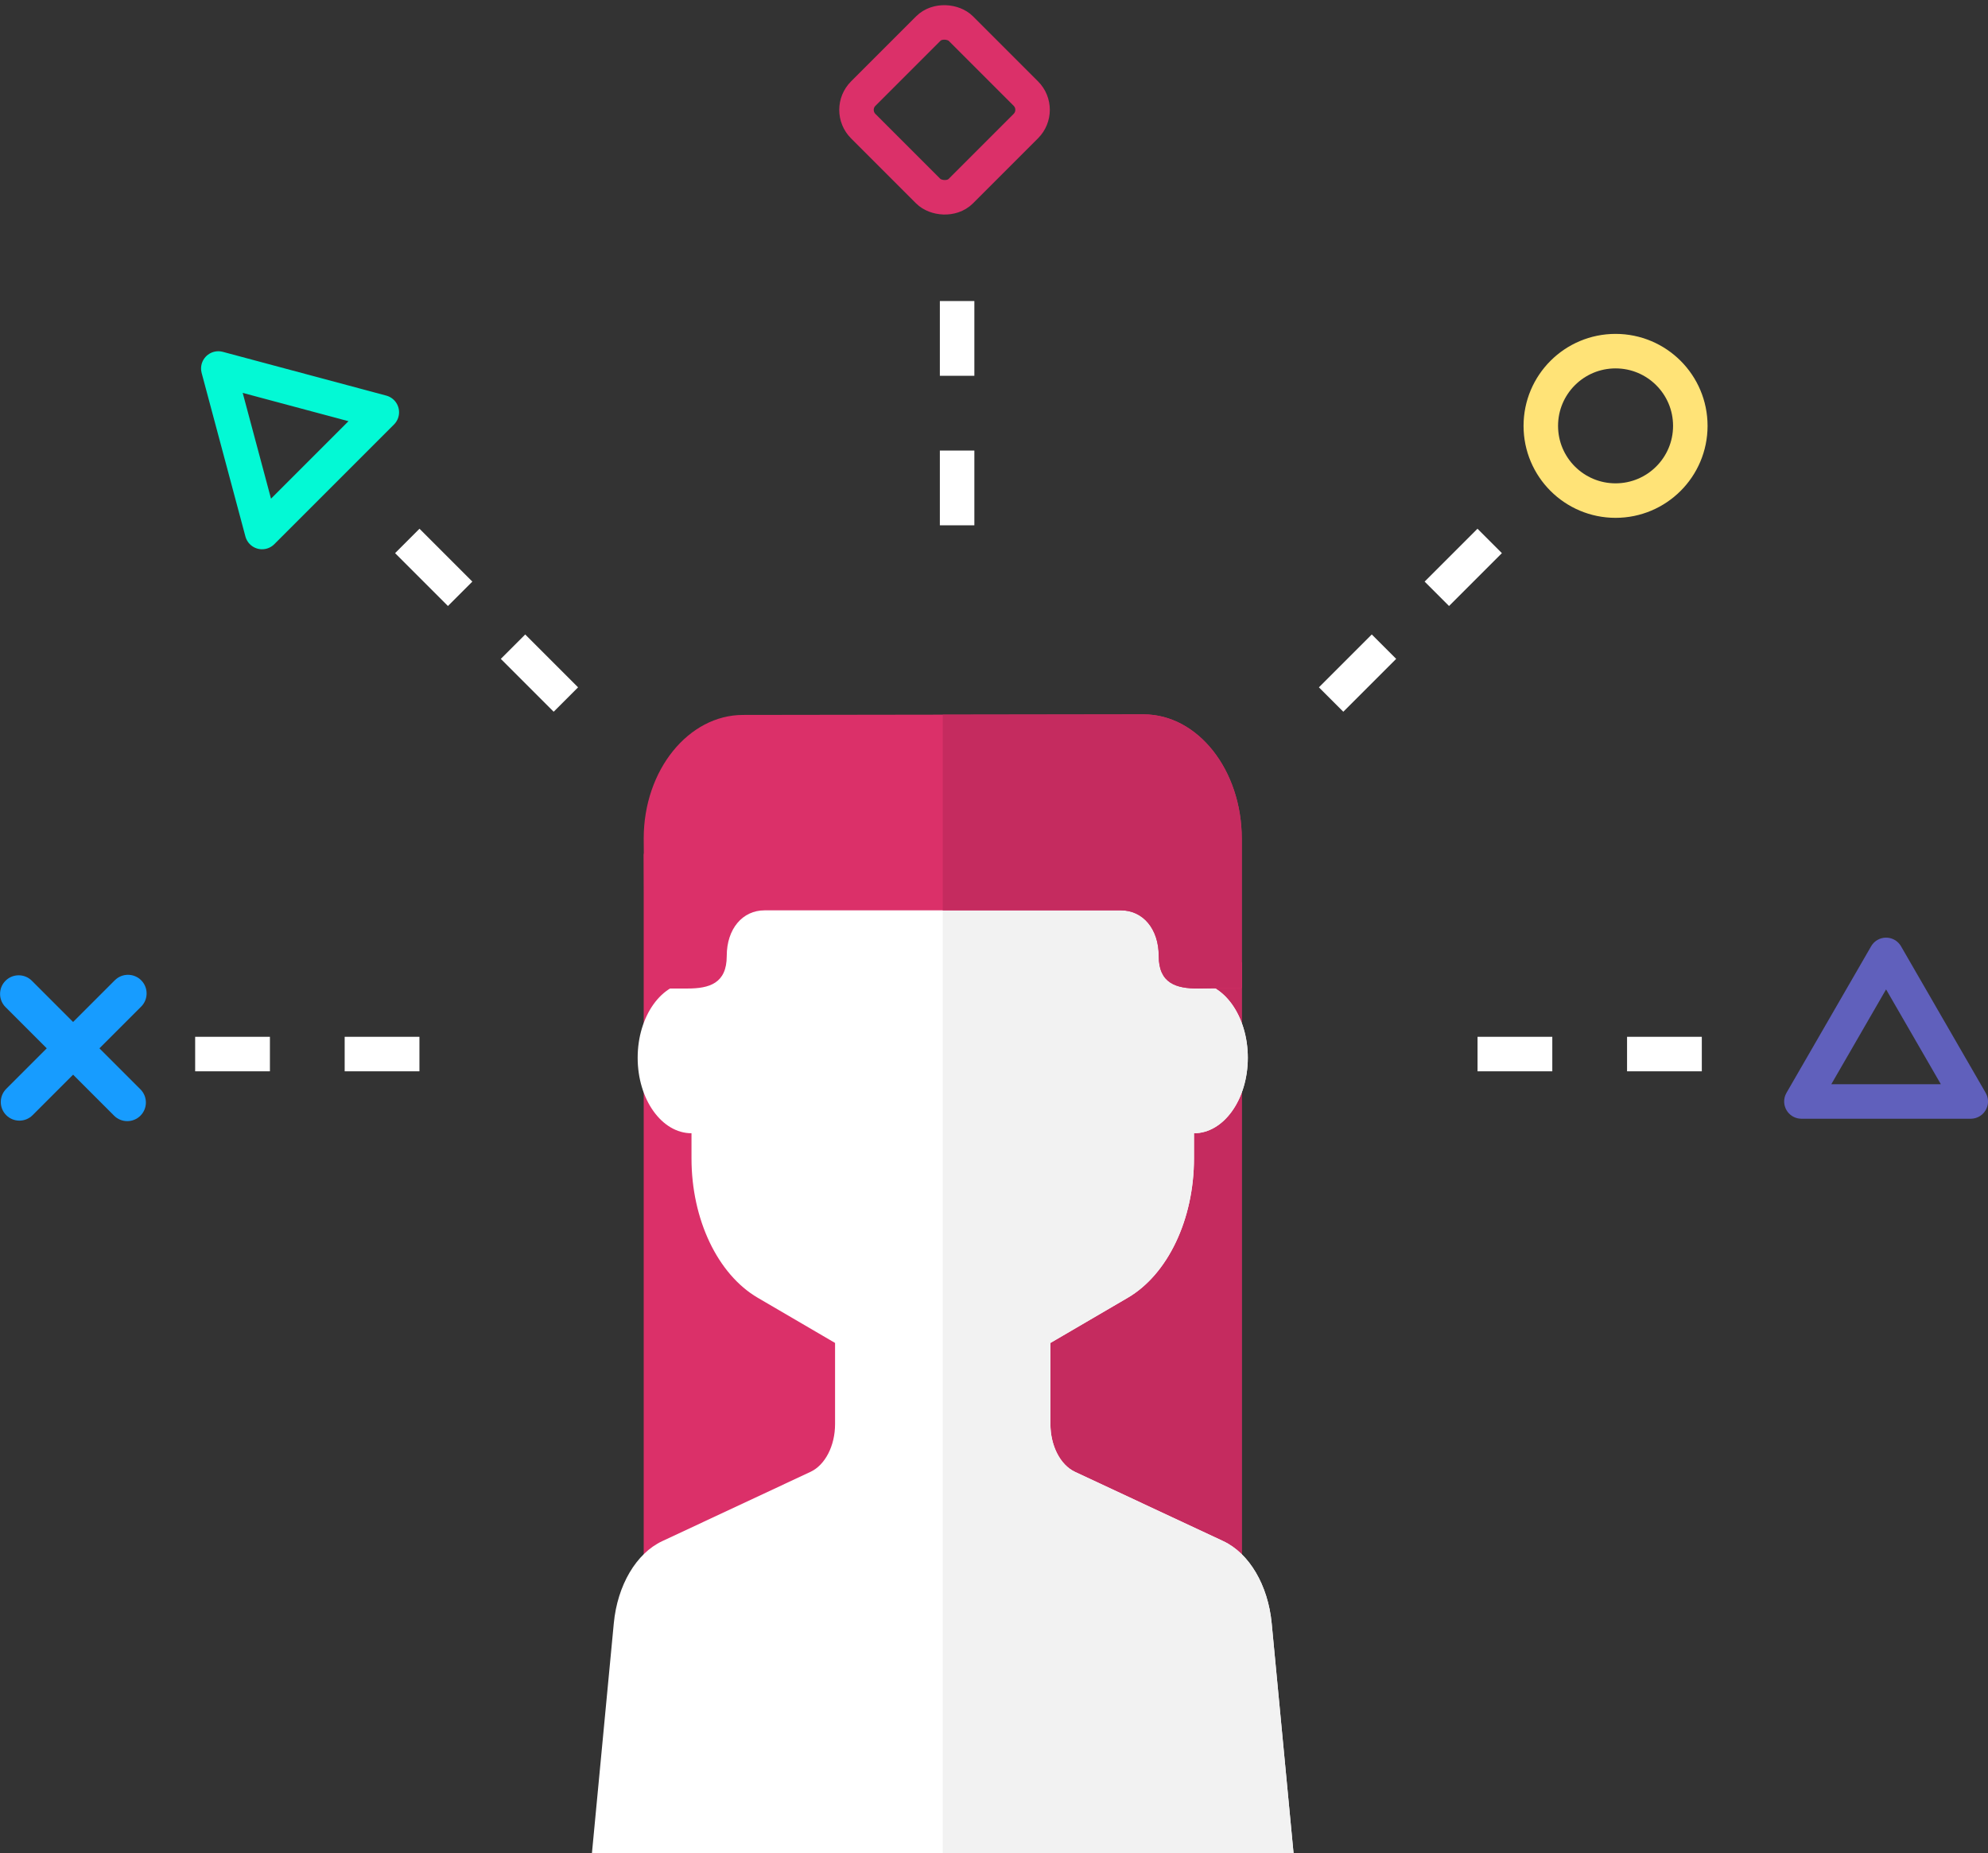 <svg xmlns="http://www.w3.org/2000/svg" width="250" height="233" viewBox="0 0 250 233">
  <rect x="0" y="0" width="250" height="233" fill="#333333" stroke="none"/>
  <g fill="none" fill-rule="evenodd" transform="translate(-8 1)">
    <rect width="17.356" height="17.346" x="118.103" y="4.14" stroke="#DB3069" stroke-width="4.339" rx="2.893" transform="rotate(135 126.78 12.813)"/>
    <ellipse cx="211.164" cy="52.549" stroke="#FFE377" stroke-width="4.339" rx="9.401" ry="9.396"/>
    <polygon stroke="#03F9D5" stroke-linejoin="round" stroke-width="4.339" points="41.97 42.637 52.617 61.067 31.323 61.067" transform="rotate(-45 41.97 51.852)"/>
    <polygon stroke="#6060BC" stroke-linejoin="round" stroke-width="4.339" points="245.183 119.071 255.83 137.501 234.536 137.501"/>
    <path stroke="#FFFFFF" stroke-dasharray="9.401" stroke-width="4.339" d="M53.449,76.611 L82.376,76.611" transform="rotate(45 67.912 78.779)"/>
    <path stroke="#FFFFFF" stroke-dasharray="9.401" stroke-width="4.339" d="M32.542 131.539L61.469 131.539M193.808 131.539L222.734 131.539"/>
    <path stroke="#FFFFFF" stroke-dasharray="9.401" stroke-width="4.339" d="M172.178,76.611 L201.105,76.611" transform="scale(-1 1) rotate(45 0 -371.813)"/>
    <path stroke="#FFFFFF" stroke-dasharray="9.401" stroke-width="4.339" d="M111.729,49.146 L140.655,49.146" transform="rotate(90 126.192 51.315)"/>
    <g fill="#179CFF" fill-rule="nonzero" transform="rotate(-30 236.004 62.105)">
      <path d="M2.601,14.522 C1.307,14.522 0.258,13.473 0.258,12.18 C0.258,10.886 1.307,9.837 2.601,9.837 L21.907,9.837 C23.202,9.837 24.251,10.886 24.251,12.18 C24.251,13.473 23.202,14.522 21.907,14.522 L2.601,14.522 Z" transform="rotate(-15 12.254 12.18)"/>
      <path d="M2.492,14.53 C1.198,14.53 0.148,13.481 0.148,12.187 C0.148,10.894 1.198,9.845 2.492,9.845 L21.798,9.845 C23.092,9.845 24.142,10.894 24.142,12.187 C24.142,13.481 23.092,14.53 21.798,14.53 L2.492,14.53 Z" transform="scale(-1 1) rotate(-75 0 28.015)"/>
    </g>
    <path fill="#DB3069" fill-rule="nonzero" d="M151.529,106.244 L101.296,106.244 C94.477,106.244 88.949,106.017 88.949,114.653 L88.949,209.305 L94.311,184.009 C97.039,184.009 99.25,181.209 99.25,177.755 L99.25,171.5 C99.25,168.045 101.461,165.245 104.188,165.245 L148.636,165.245 C151.364,165.245 153.575,168.045 153.575,171.5 L153.575,177.755 C153.575,181.209 156.007,190.514 158.734,190.514 L164.158,195.573 L164.158,114.626 C164.158,105.99 158.348,106.244 151.529,106.244 Z" transform="matrix(1 0 0 -1 0 315.548)"/>
    <path fill="#C52B5F" fill-rule="nonzero" d="M153.575,185.232 C153.575,181.777 151.364,178.977 148.637,178.977 L126.413,178.977 L126.413,119.975 L151.529,119.976 C158.348,119.976 164.158,119.722 164.158,128.358 L164.158,209.305 L158.735,204.246 C156.007,204.246 153.575,194.941 153.575,191.487 L153.575,185.232 Z" transform="matrix(1 0 0 -1 0 329.28)"/>
    <path fill="#FFFFFF" fill-rule="nonzero" d="M167.92,203.121 L170.667,232 L82.441,232 L85.187,203.121 C85.643,198.326 88.008,194.316 91.28,192.786 L109.927,184.072 C111.77,183.211 113.013,180.792 113.013,178.068 L113.013,167.864 L103.292,162.185 C98.246,159.237 94.959,152.325 94.959,144.661 L94.959,141.497 C91.22,141.497 88.189,137.247 88.189,132.005 C88.189,126.762 91.22,122.513 94.959,122.513 L94.959,116.184 C94.959,107.447 100.011,100.364 106.243,100.364 L146.864,100.364 C153.096,100.364 158.148,107.447 158.148,116.184 L158.148,122.513 C161.887,122.513 164.918,126.762 164.918,132.005 C164.918,137.247 161.887,141.497 158.148,141.497 L158.148,144.661 C158.148,152.325 154.861,159.237 149.815,162.185 L140.094,167.864 L140.094,178.068 C140.094,180.792 141.337,183.211 143.18,184.072 L161.827,192.786 C165.1,194.316 167.464,198.327 167.92,203.121 Z"/>
    <path fill="#F2F2F2" fill-rule="nonzero" d="M167.92,203.121 L170.667,232 L126.554,232 L126.554,100.364 L146.864,100.364 C153.096,100.364 158.148,107.447 158.148,116.184 L158.148,122.513 C161.887,122.513 164.918,126.762 164.918,132.005 C164.918,137.247 161.887,141.497 158.148,141.497 L158.148,144.661 C158.148,152.325 154.861,159.237 149.816,162.185 L140.094,167.864 L140.094,178.068 C140.094,180.792 141.338,183.211 143.18,184.072 L161.827,192.786 C165.1,194.316 167.464,198.327 167.92,203.121 Z"/>
    <path fill="#DB3069" fill-rule="nonzero" d="M151.812,88.826 L101.437,88.897 C94.618,88.897 88.949,95.8 88.949,104.436 L89.091,123.298 L94.453,123.298 C97.18,123.298 99.391,122.666 99.391,119.212 C99.391,115.757 101.408,113.47 104.136,113.47 L148.972,113.47 C151.699,113.47 153.716,115.757 153.716,119.212 C153.716,122.666 155.927,123.298 158.655,123.298 L164.158,123.227 L164.158,104.463 C164.158,95.827 158.63,88.826 151.812,88.826 Z"/>
    <path fill="#C52B5F" fill-rule="nonzero" d="M153.716,119.212 C153.716,115.757 151.699,113.47 148.972,113.47 L126.554,113.47 L126.554,88.862 L151.812,88.826 C158.63,88.826 164.158,95.827 164.158,104.463 L164.158,123.227 L158.655,123.298 C155.927,123.298 153.716,122.666 153.716,119.212 Z"/>
  </g>
</svg>
